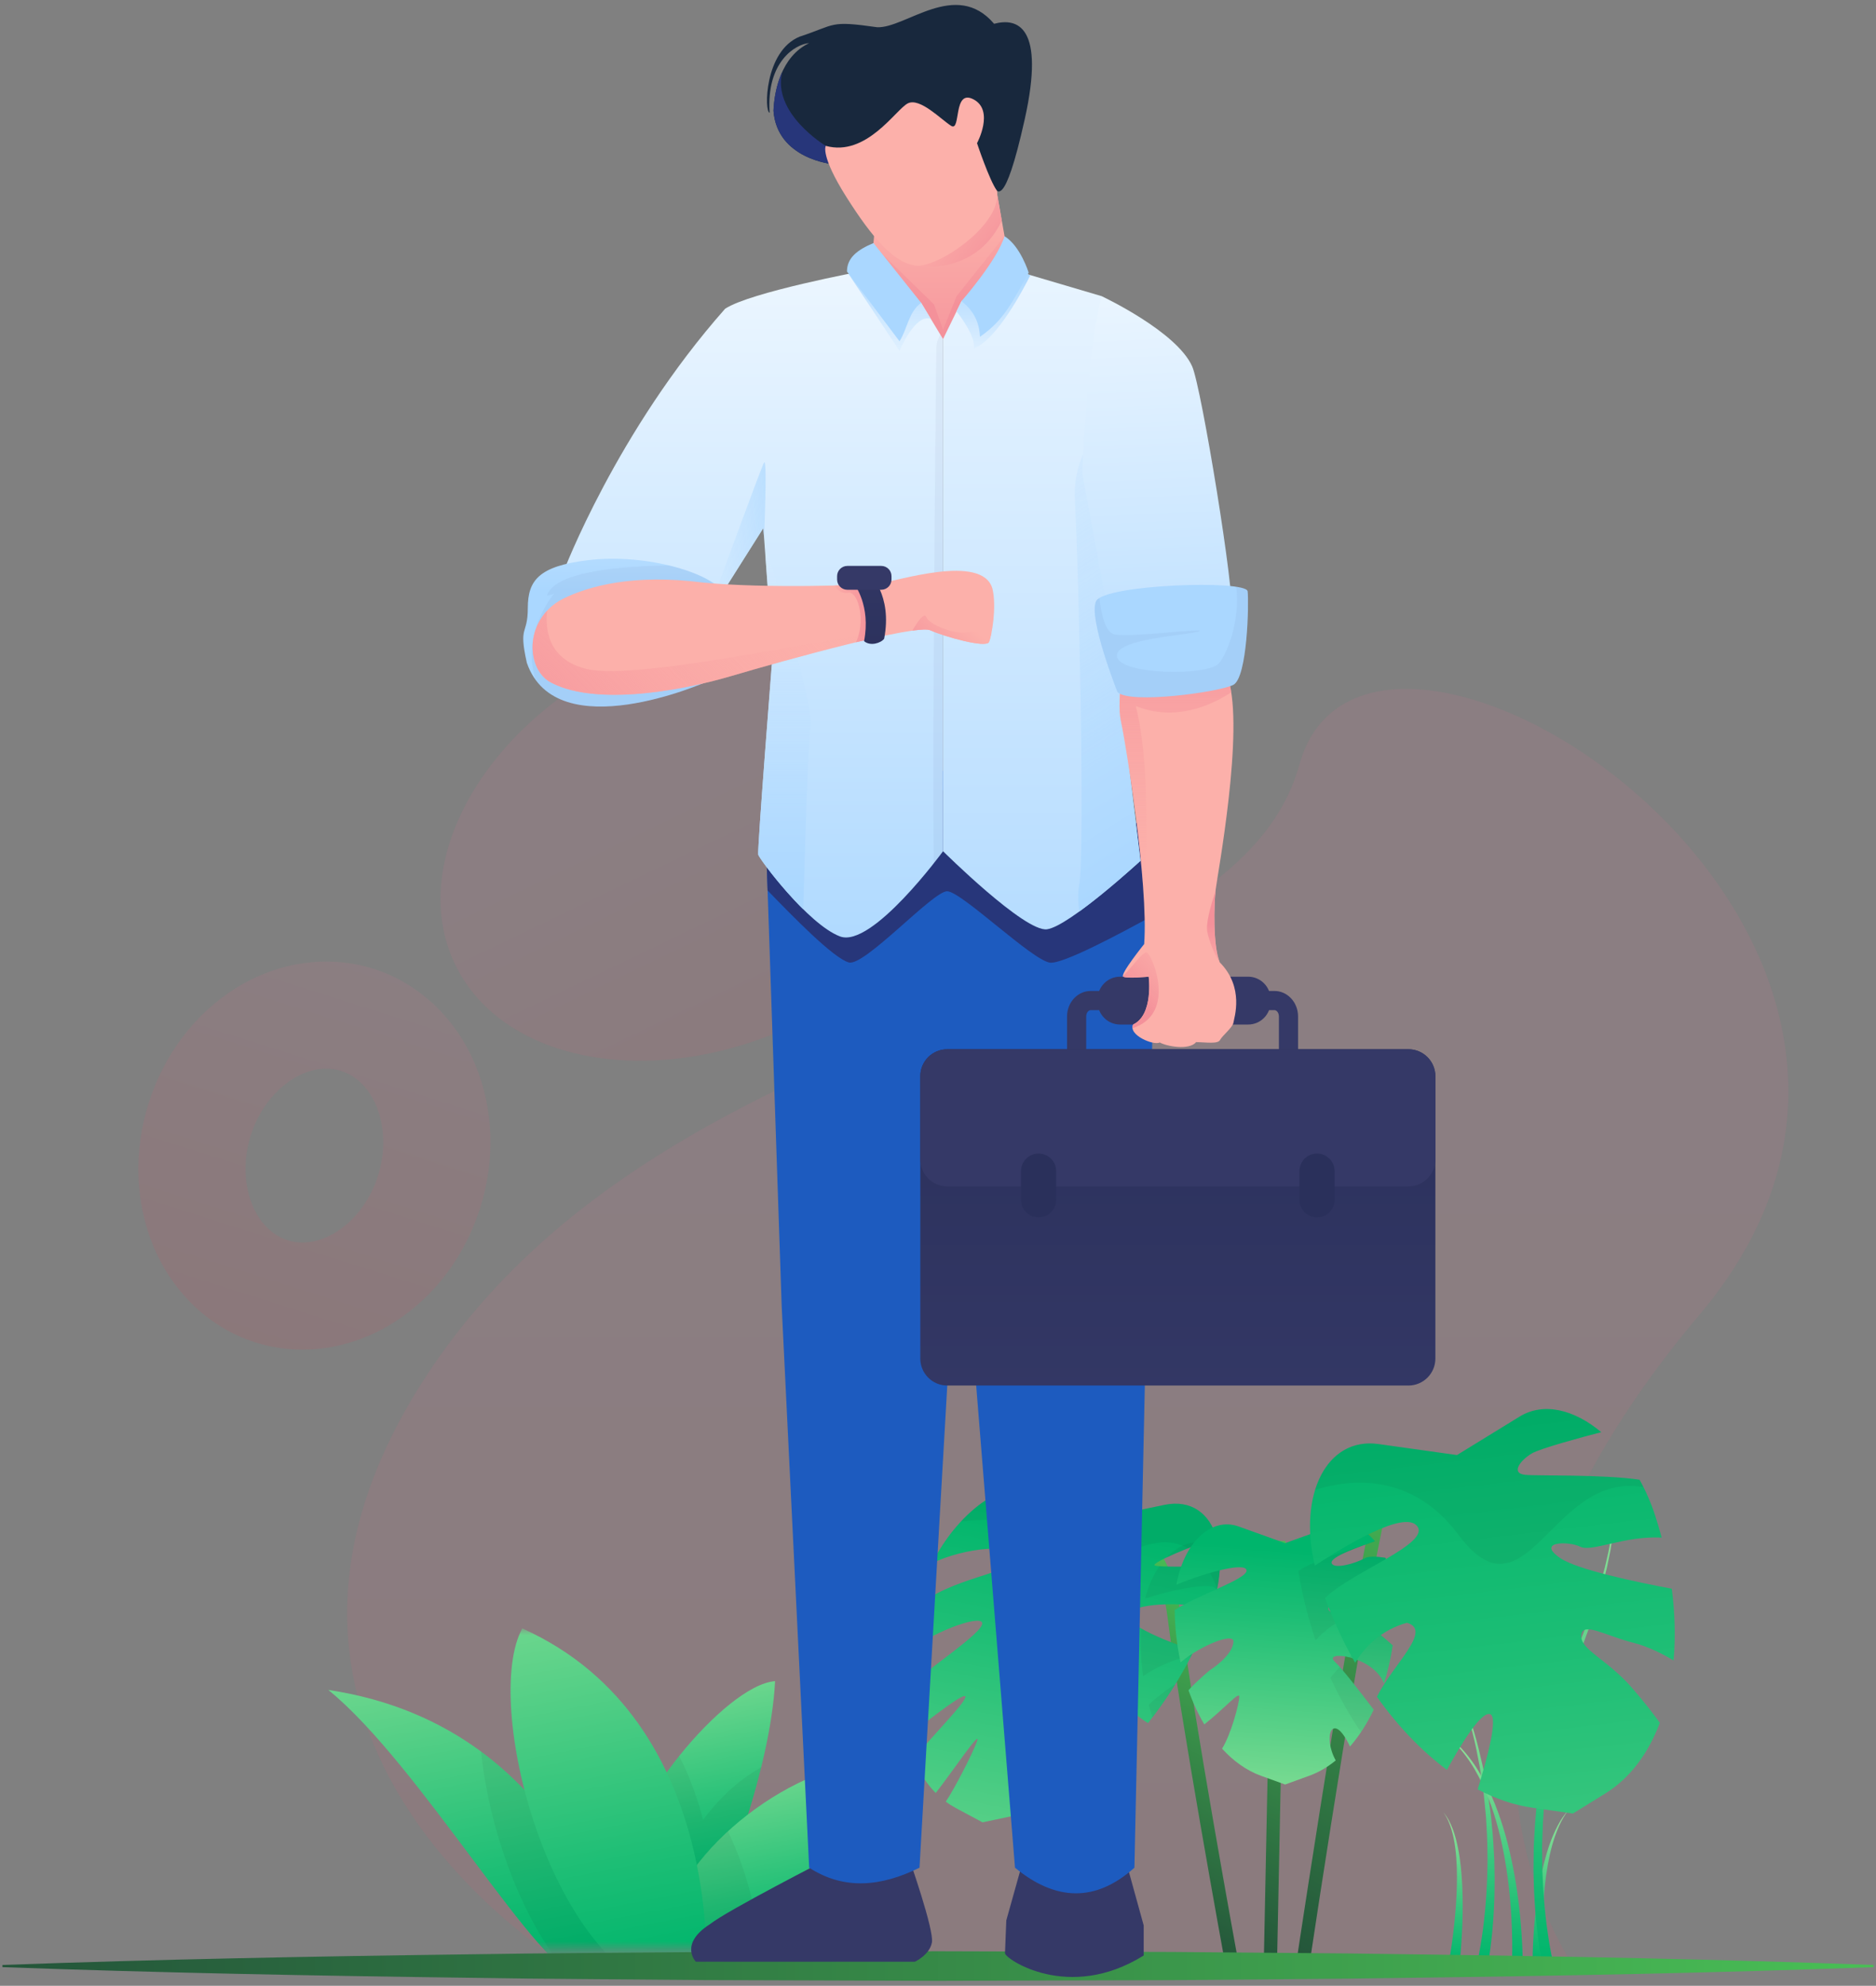<svg width="190" height="201" viewBox="0 0 190 201" fill="none" xmlns="http://www.w3.org/2000/svg">
<rect x="0" y="0" width="190" height="201" fill="#808080" stroke="none"/>
<path opacity="0.1" d="M98.031 72.641C102.917 82.808 95.251 96.638 80.907 103.533C66.563 110.427 50.973 107.774 46.087 97.607C41.2 87.44 48.867 73.609 63.21 66.714C77.554 59.82 93.144 62.473 98.031 72.641Z" fill="url(#paint0_linear_742_24844)"/>
<path opacity="0.1" d="M59.466 200.326C59.466 200.326 18.151 177.376 43.251 139.156C68.35 100.937 124.595 102.69 131.605 77.384C138.614 52.078 204.783 94.421 172.117 133.086C139.451 171.752 159.395 199.005 159.395 199.005L59.466 200.326Z" fill="url(#paint1_linear_742_24844)"/>
<path d="M150.687 198.868C151.108 196.509 151.291 194.18 151.356 191.828C151.361 191.241 151.38 190.654 151.375 190.068L151.342 188.309C151.281 187.138 151.228 185.967 151.099 184.803L151.016 183.929C150.986 183.637 150.939 183.348 150.901 183.058C150.818 182.479 150.745 181.898 150.655 181.32C150.432 180.171 150.257 179.014 149.96 177.883C149.462 175.598 148.702 173.383 147.895 171.199C148.617 173.415 149.286 175.648 149.692 177.94C149.943 179.075 150.071 180.232 150.248 181.379C150.314 181.955 150.364 182.534 150.423 183.111C150.45 183.4 150.485 183.687 150.504 183.977L150.552 184.846C150.635 186.002 150.641 187.162 150.656 188.32L150.62 190.057C150.602 190.635 150.561 191.213 150.533 191.79C150.502 192.368 150.439 192.943 150.394 193.519C150.338 194.094 150.268 194.668 150.2 195.241C150.046 196.38 149.863 197.534 149.616 198.628L150.687 198.868Z" fill="url(#paint2_linear_742_24844)"/>
<path d="M154.221 198.997C154.224 197.863 154.173 196.762 154.098 195.65C154.021 194.541 153.913 193.435 153.773 192.333C153.494 190.13 153.076 187.942 152.484 185.801C151.877 183.666 151.095 181.566 149.972 179.647C149.42 178.684 148.768 177.776 148.014 176.964C147.263 176.151 146.407 175.433 145.457 174.871C146.383 175.472 147.202 176.22 147.911 177.055C148.623 177.888 149.228 178.809 149.733 179.78C150.76 181.716 151.442 183.813 151.953 185.938C152.448 188.07 152.77 190.24 152.954 192.42C153.048 193.51 153.109 194.603 153.139 195.696C153.168 196.785 153.172 197.89 153.125 198.96L154.221 198.997Z" fill="url(#paint3_linear_742_24844)"/>
<path d="M147.819 198.832C147.962 197.511 148.048 196.209 148.1 194.896C148.147 193.585 148.156 192.273 148.098 190.962C148.038 189.652 147.921 188.341 147.664 187.052C147.533 186.409 147.375 185.769 147.142 185.155C146.909 184.543 146.612 183.946 146.188 183.449C146.576 183.975 146.826 184.582 147.011 185.199C147.198 185.818 147.309 186.456 147.393 187.097C147.556 188.378 147.58 189.675 147.549 190.967C147.515 192.26 147.416 193.551 147.278 194.837C147.138 196.12 146.96 197.41 146.734 198.667L147.819 198.832Z" fill="url(#paint4_linear_742_24844)"/>
<path d="M156.315 198.628C156.231 197.32 156.211 195.979 156.235 194.652C156.259 193.321 156.337 191.991 156.484 190.669C156.634 189.347 156.857 188.031 157.211 186.747C157.393 186.108 157.609 185.477 157.88 184.868C158.152 184.26 158.478 183.672 158.899 183.148C158.444 183.642 158.073 184.212 157.757 184.808C157.441 185.404 157.178 186.028 156.949 186.664C156.502 187.94 156.185 189.259 155.942 190.588C155.701 191.918 155.53 193.261 155.413 194.608C155.297 195.958 155.224 197.299 155.219 198.672L156.315 198.628Z" fill="url(#paint5_linear_742_24844)"/>
<path d="M157.271 198.524C157.045 197.539 156.871 196.497 156.729 195.471L156.622 194.697C156.589 194.439 156.564 194.179 156.535 193.92C156.477 193.402 156.419 192.883 156.385 192.363C156.35 191.842 156.292 191.323 156.275 190.801L156.205 189.237C156.192 188.715 156.193 188.193 156.187 187.67L156.18 186.887L156.204 186.104C156.315 181.929 156.827 177.75 157.888 173.7L158.323 172.192L158.54 171.437C158.611 171.185 158.683 170.933 158.777 170.689C159.133 169.704 159.475 168.718 159.843 167.731C160.596 165.762 161.325 163.782 161.917 161.757L162.143 160.999C162.22 160.747 162.292 160.494 162.353 160.237L162.74 158.704C162.854 158.189 162.953 157.67 163.06 157.154C163.118 156.897 163.152 156.635 163.192 156.374L163.308 155.592C163.354 155.332 163.368 155.068 163.394 154.805L163.464 154.017C163.47 153.49 163.51 152.963 163.467 152.435L163.449 152.04C163.44 151.909 163.417 151.779 163.402 151.647L163.351 151.255C163.328 151.126 163.296 150.997 163.269 150.868C163.151 150.359 162.993 149.837 162.659 149.426C162.984 149.844 163.129 150.367 163.235 150.876C163.26 151.005 163.289 151.133 163.309 151.262L163.351 151.653C163.363 151.784 163.383 151.914 163.389 152.045L163.399 152.438C163.43 152.962 163.378 153.487 163.361 154.01L163.274 154.792C163.243 155.053 163.224 155.315 163.173 155.572L163.039 156.348C162.995 156.606 162.955 156.865 162.891 157.121C162.774 157.632 162.664 158.145 162.54 158.655L162.122 160.172C162.056 160.426 161.979 160.677 161.896 160.926L161.655 161.676C161.022 163.677 160.254 165.634 159.461 167.577C159.073 168.554 158.703 169.548 158.322 170.534C158.222 170.779 158.144 171.031 158.067 171.284L157.83 172.041L157.358 173.556C156.197 177.627 155.585 181.846 155.381 186.075L155.34 186.869L155.329 187.664C155.324 188.193 155.311 188.723 155.313 189.253L155.349 190.843C155.355 191.373 155.402 191.902 155.427 192.431C155.45 192.962 155.498 193.49 155.545 194.019C155.569 194.283 155.588 194.548 155.616 194.812L155.708 195.603C155.832 196.663 155.981 197.703 156.202 198.774L157.271 198.524Z" fill="url(#paint6_linear_742_24844)"/>
<path d="M132.686 198.403L131.359 198.204C131.634 196.38 138.101 153.489 139.9 149.791C141.917 145.645 148.096 147.855 148.358 147.951L147.897 149.211C147.844 149.192 142.593 147.32 141.106 150.378C139.738 153.191 135 183.022 132.686 198.403Z" fill="url(#paint7_linear_742_24844)"/>
<path d="M129.345 198.311L128.004 198.284L128.865 155.957L130.206 155.984L129.345 198.311Z" fill="url(#paint8_linear_742_24844)"/>
<path d="M124.076 198.728C124.03 198.48 119.514 173.831 118.254 163.728C117.087 154.369 111.385 154.935 111.141 154.963L110.973 153.632C111.07 153.62 113.369 153.345 115.619 155.088C117.756 156.743 119.09 159.594 119.585 163.562C120.841 173.627 125.349 198.238 125.395 198.486L124.076 198.728Z" fill="url(#paint9_linear_742_24844)"/>
<path d="M102.668 157.765C102.134 159.434 96.614 159.528 92.702 162.704C92.056 164.879 91.829 165.453 91.65 167.453C93.944 165.381 99.282 163.361 99.473 164.268C99.679 165.25 93.68 169.034 91.363 171.336C91.366 172.944 91.529 174.454 91.852 175.833C94.231 173.923 97.998 170.998 97.77 171.811C97.563 172.552 94.576 175.552 92.538 178.006C93.092 179.368 93.837 180.545 94.77 181.486C96.383 179.433 99.514 174.765 98.93 176.316C98.434 177.635 96.67 181.055 95.786 182.364C96.099 182.593 96.426 182.802 96.77 182.986L99.509 184.454L103.083 183.701C104.33 183.438 105.593 182.983 106.849 182.365C106.134 180.901 106.446 176.904 107.013 177.523C107.478 178.031 109.383 178.194 110.128 180.374C111.728 179.212 113.284 177.802 114.748 176.195C113.213 174.672 109.969 172.184 110.549 170.928C111.13 169.672 114.343 173.298 116.273 174.405C118.043 172.194 119.638 169.694 120.96 167.004C118.589 166.381 113.987 164.433 114.171 163.486C114.354 162.54 118.324 161.951 122.746 162.769C123.251 161.264 123.509 159.836 123.551 158.542C120.927 158.57 117.335 158.642 116.955 158.453C116.496 158.224 120.912 156.372 123.233 155.68C122.51 153.175 120.622 151.762 117.928 152.322L111.058 153.75L105.781 150.946C102.408 149.154 97.221 152.633 94.394 158.242C97.557 156.643 103.202 156.096 102.668 157.765Z" fill="url(#paint10_linear_742_24844)"/>
<g opacity="0.05">
<path d="M120.303 156.724C121.338 156.313 122.418 155.924 123.237 155.68C122.514 153.175 120.626 151.762 117.932 152.322L111.062 153.75L105.785 150.946C103.389 149.673 100.078 151.062 97.348 153.982C101.318 153.612 108.839 153.526 108.321 158.29C107.753 163.503 115.064 153.613 120.303 156.724Z" fill="#0C010C"/>
<path d="M123.554 158.543C123.108 158.548 122.634 158.554 122.152 158.56C122.558 159.164 122.936 159.9 123.282 160.784C123.441 160.003 123.531 159.252 123.554 158.543Z" fill="#0C010C"/>
</g>
<g opacity="0.05">
<path d="M115.768 169.67C117.342 168.555 119.557 167.698 120.634 167.653C120.745 167.437 120.857 167.222 120.965 167.004C119.468 166.611 117.082 165.689 115.573 164.824C115.492 166.491 115.556 168.12 115.768 169.67Z" fill="#0C010C"/>
<path d="M119.034 170.488C118.794 170.634 118.635 170.717 118.635 170.717C118.635 170.717 117.205 171.718 116.344 172.55C116.46 172.986 116.592 173.408 116.731 173.823C117.542 172.769 118.313 171.654 119.034 170.488Z" fill="#0C010C"/>
<path d="M117.428 158.527C116.803 159.427 116.297 160.539 115.973 161.802C119.19 160.763 123.19 160.063 123.167 160.935C123.155 161.37 121.913 161.879 120.348 162.451C121.118 162.512 121.925 162.615 122.747 162.768C123.252 161.263 123.51 159.835 123.552 158.541C121.384 158.564 118.56 158.616 117.428 158.527Z" fill="#0C010C"/>
<path d="M118.145 157.649C119.125 157.183 120.54 156.606 121.797 156.156C120.498 155.958 119.209 156.53 118.145 157.649Z" fill="#0C010C"/>
</g>
<path d="M126.251 158.96C126.297 159.831 121.462 161.386 118.969 162.959C118.995 164.8 119.202 166.581 119.569 168.257C121.628 166.536 124.961 165.216 124.921 166.158C124.861 167.611 122.508 169.075 122.508 169.075C122.508 169.075 121.162 170.187 120.37 171.086C120.812 172.335 121.351 173.493 121.971 174.539C124.027 172.933 125.549 171.115 125.517 171.751C125.478 172.553 124.661 175.573 123.77 176.995C124.933 178.27 126.263 179.218 127.714 179.743L130.154 180.626L132.594 179.743C133.546 179.398 134.447 178.871 135.282 178.189C133.932 175.752 134.957 173.045 136.727 176.78C137.646 175.727 138.455 174.468 139.129 173.049C137.682 171.14 135.927 168.889 135.182 168.188C133.936 167.015 139.053 167.548 140.169 170.396C140.556 169.18 140.853 167.888 141.053 166.543C139.257 164.886 136.913 163.179 134.94 163.263C133.019 162.303 138.264 161.073 141.334 163.345C141.341 163.088 141.345 162.83 141.345 162.571C141.345 160.717 140.958 159.032 140.315 157.673C139.422 157.541 138.614 157.504 138.25 157.71C137.281 158.258 135.099 158.869 134.87 158.227C134.641 157.585 137.722 156.548 139.258 156C138.059 154.572 136.473 153.929 134.849 154.511L130.154 156.195L125.459 154.511C122.608 153.488 119.871 156.24 119.149 160.399C122.274 159.107 126.205 158.089 126.251 158.96Z" fill="url(#paint11_linear_742_24844)"/>
<g opacity="0.05">
<path d="M136.727 163.601C136.114 163.368 135.51 163.238 134.937 163.263C133.016 162.302 138.261 161.072 141.331 163.345C141.338 163.088 141.342 162.83 141.342 162.57C141.342 160.717 140.955 159.032 140.312 157.672C139.419 157.541 138.611 157.503 138.247 157.709C137.278 158.258 135.097 158.868 134.867 158.226C134.638 157.584 137.72 156.547 139.256 156C139.248 155.99 139.239 155.982 139.231 155.973C136.73 156.915 133.25 157.833 131.496 159.011C131.892 161.435 132.482 163.784 133.24 166.012C134.115 165.078 135.268 164.167 136.727 163.601Z" fill="#0C010C"/>
<path d="M139.323 165.098C138.721 165.872 137.693 166.772 136.668 167.753C137.95 168.074 139.589 168.925 140.164 170.394C140.551 169.178 140.849 167.886 141.048 166.541C140.513 166.048 139.93 165.551 139.323 165.098Z" fill="#0C010C"/>
<path d="M139.128 173.05C137.951 171.497 136.57 169.718 135.695 168.73C135.356 169.088 135.035 169.453 134.75 169.824C135.653 171.807 136.694 173.649 137.843 175.317C138.312 174.619 138.743 173.862 139.128 173.05Z" fill="#0C010C"/>
</g>
<path d="M165.321 170.88C162.764 167.928 160.029 166.985 160.144 165.531C160.258 164.077 162.617 165.577 165.419 166.277C166.93 166.655 168.433 167.432 169.498 168.068C169.703 165.786 169.646 163.343 169.317 160.808C165.703 160.132 159.755 158.883 158.038 157.719C155.518 156.01 158.869 155.969 160.041 156.554C161.213 157.139 164.483 155.437 168.291 155.631C168.098 154.904 167.884 154.174 167.647 153.443C167.223 152.13 166.681 150.902 166.056 149.776C162.346 149.223 155.626 149.398 154.483 149.283C152.944 149.127 154.001 147.796 155.123 147.124C155.986 146.608 160.246 145.463 162.173 144.961C159.44 142.67 156.336 141.892 153.894 143.391L147.562 147.279L139.611 146.165C134.363 145.43 131.461 151.277 133.163 158.472C136.374 156.365 142.151 152.916 143.488 154.425C145.068 156.208 136.865 159.1 134.198 161.755C135.049 164.059 136.076 166.252 137.244 168.295C138.268 166.667 139.911 164.968 142.493 164.257C145.119 165.005 141.122 168.401 139.451 171.748C141.567 174.717 143.982 177.237 146.544 179.144C147.822 176.81 149.987 173.176 150.92 173.506C151.746 173.798 150.65 177.914 149.657 181.116C151.471 182.07 153.325 182.708 155.167 182.971L159.303 183.562L162.589 181.53C165.069 179.996 166.925 177.506 168.107 174.385C167.522 173.566 166.612 172.37 165.321 170.88Z" fill="url(#paint12_linear_742_24844)"/>
<path opacity="0.05" d="M166.074 150.472C166.201 150.489 166.324 150.502 166.444 150.514C166.319 150.264 166.191 150.017 166.057 149.776C162.348 149.223 155.627 149.398 154.484 149.283C152.946 149.127 154.003 147.796 155.125 147.124C155.987 146.608 160.248 145.463 162.175 144.961C159.441 142.67 156.338 141.892 153.896 143.391L147.564 147.279L139.613 146.165C136.471 145.725 134.171 147.646 133.195 150.801C136.808 149.682 142.934 149.071 147.61 155.222C154.548 164.652 157.037 149.257 166.074 150.472Z" fill="#0C010C"/>
<mask id="mask0_742_24844" style="mask-type:luminance" maskUnits="userSpaceOnUse" x="31" y="164" width="58" height="34">
<path d="M31.94 197.504L88.914 197.504L88.914 164.823L31.94 164.823L31.94 197.504Z" fill="white"/>
</mask>
<g mask="url(#mask0_742_24844)">
<path d="M62.966 200.136C62.966 200.136 58.648 174.861 33.246 171.051C42.518 178.544 54.838 200.136 58.902 200.136C61.95 200.644 62.966 200.136 62.966 200.136Z" fill="url(#paint13_linear_742_24844)"/>
<path opacity="0.05" d="M48.727 177.293C60.554 186.016 62.967 200.138 62.967 200.138C62.967 200.138 61.951 200.646 58.903 200.138C58.383 200.138 57.727 199.783 56.959 199.15C52.338 193.283 49.432 184.4 48.727 177.293Z" fill="#0C010C"/>
<path d="M73.128 191.089C73.128 191.089 78.032 179.309 78.501 170.164C73.382 170.545 62.967 183.5 63.475 188.707C63.983 193.915 63.983 193.915 63.983 193.915L73.128 191.089Z" fill="url(#paint14_linear_742_24844)"/>
<path opacity="0.05" d="M71.21 184.199C73.183 181.536 75.294 179.894 77.092 178.883C75.489 185.412 73.128 191.085 73.128 191.085L66.264 193.206C65.281 191.685 64.329 190.199 63.493 188.885C63.487 188.825 63.481 188.765 63.475 188.703C63.224 186.127 65.646 181.654 68.779 177.746C70.421 180.876 71.21 184.199 71.21 184.199Z" fill="#0C010C"/>
<path d="M73.621 200.901C73.621 200.901 84.557 189.298 87.81 178.293C78.587 179.436 67.537 188.708 67.156 196.963C67.283 202.298 73.621 200.901 73.621 200.901Z" fill="url(#paint15_linear_742_24844)"/>
<path opacity="0.05" d="M73.729 185.352C74.798 187.609 76.556 192.008 76.89 197.094C74.984 199.449 73.621 200.896 73.621 200.896C73.621 200.896 67.283 202.293 67.156 196.959C67.34 192.985 69.995 188.776 73.729 185.352Z" fill="#0C010C"/>
<path d="M71.48 201.055C71.48 201.055 73.854 174.227 52.897 164.828C48.833 172.195 55.497 199.076 68.527 202.21C71.48 203.672 71.48 201.055 71.48 201.055Z" fill="url(#paint16_linear_742_24844)"/>
</g>
<path d="M0.25 198.891C16.041 198.318 31.833 198.018 47.624 197.813L53.546 197.733L59.468 197.679L71.311 197.582L94.999 197.504L118.686 197.574L130.53 197.673L136.451 197.724L142.373 197.805C158.164 198.009 173.956 198.311 189.747 198.891V199.111C173.956 199.69 158.164 199.993 142.373 200.196L136.451 200.278L130.53 200.329L118.686 200.427L94.999 200.498L71.311 200.42L59.468 200.323L53.546 200.269L47.624 200.188C31.833 199.984 16.041 199.684 0.25 199.111V198.891Z" fill="url(#paint17_linear_742_24844)"/>
<path d="M92.088 188.156C92.088 188.156 94.617 195.35 94.384 196.615C94.151 197.88 92.66 198.563 92.66 198.563H70.475C70.475 198.563 68.736 196.773 71.913 194.757C73.628 193.385 83.855 188.156 83.855 188.156H92.088Z" fill="url(#paint18_linear_742_24844)"/>
<path d="M104.033 186.828L101.917 194.38L101.785 197.71C101.788 198.257 108.213 202.682 115.833 197.932C115.833 195.588 115.833 194.889 115.833 194.889L113.399 186.086L104.033 186.828Z" fill="url(#paint19_linear_742_24844)"/>
<path d="M103.882 83.296L97.384 77.379L77.539 84.152L79.17 132.237L81.952 189.048C85.528 191.356 89.279 190.943 93.126 189.048L95.94 140.238L97.91 128.37L102.798 189.048C106.913 192.429 110.949 192.577 114.892 189.048L117.181 83.296H103.882V83.296Z" fill="#1D5BBF"/>
<path d="M99.543 79.352L84.6 81.749L77.539 84.159L77.742 90.131C80.281 92.748 84.397 96.98 85.968 97.417C87.539 97.855 94.48 90.212 95.92 90.212C97.36 90.212 104.489 97.178 106.341 97.438C107.595 97.613 113.376 94.551 116.98 92.554L117.18 83.302H103.882L99.543 79.352Z" fill="#27367A"/>
<path d="M131.467 109.607H129.527V102.881C129.527 102.506 129.292 102.245 129.082 102.245H110.456C110.245 102.245 110.011 102.506 110.011 102.881V108.305H108.07V102.881C108.07 101.46 109.141 100.305 110.456 100.305H129.082C130.397 100.305 131.467 101.46 131.467 102.881V109.607Z" fill="#353967"/>
<path d="M88.696 21.859L88.019 29.887C92.735 35.571 97.753 35.595 103.011 31.132L100.708 18.039L88.696 21.859Z" fill="url(#paint20_linear_742_24844)"/>
<path d="M102.909 30.552L101.738 23.895L96.88 29.981L95.515 33.378L94.596 30.811L88.447 24.826L88.019 29.889C92.618 35.432 97.506 35.59 102.622 31.455C102.719 31.15 102.815 30.848 102.909 30.552Z" fill="url(#paint21_linear_742_24844)"/>
<path d="M101.459 22.337L100.704 18.039L95.131 19.811L92.582 26.888C92.582 26.888 98.683 28.151 101.459 22.337Z" fill="url(#paint22_linear_742_24844)"/>
<path d="M84.337 16.616C84.337 16.616 78.697 16.108 78.342 11.209C78.421 9.27 79.064 5.744 81.951 4.363C80.559 4.473 77.601 6.239 77.945 11.415C77.393 11.337 77.405 5.185 80.979 3.713C84.727 2.48 83.933 2.057 88.844 2.757C91.726 2.875 96.814 -2.134 100.681 2.408C103.037 1.783 105.889 2.621 103.782 12.082C101.675 21.542 100.917 19.179 100.671 18.948C100.425 18.717 96.247 15.826 96.247 15.826L84.337 16.616Z" fill="#18283D"/>
<path d="M84.332 16.613L84.723 16.587C84.127 15.593 83.625 14.761 83.625 14.761C83.625 14.761 78.106 11.438 79.243 7.223C78.591 8.619 78.379 10.149 78.336 11.206C78.691 16.105 84.332 16.613 84.332 16.613Z" fill="#27367A"/>
<path d="M83.632 14.763C83.632 14.763 83.048 15.712 85.717 19.934C88.387 24.157 90.673 26.78 92.912 26.885C95.152 26.989 101.529 22.677 100.97 19.306C100.192 18.227 98.953 14.492 98.953 14.492C98.953 14.492 100.733 11.199 98.611 10.065C96.488 8.931 97.353 13.379 96.333 12.739C95.312 12.099 93.16 9.842 91.938 10.465C90.716 11.088 87.752 15.904 83.632 14.763Z" fill="#FCB0AA"/>
<path d="M93.296 30.658L95.511 34.323V86.161C95.511 86.161 88.314 96.013 85.071 94.783C81.827 93.552 76.906 86.953 76.794 86.506C76.682 86.058 78.248 66.261 78.248 66.261L77.312 53.444L72.432 61.169L57.059 57.902C57.059 57.902 62.426 43.687 73.439 31.252C75.977 29.569 87.308 27.449 87.308 27.449L93.296 30.658Z" fill="url(#paint23_linear_742_24844)"/>
<path d="M77.542 56.578L78.249 66.262C78.249 66.262 76.683 86.06 76.795 86.507C76.868 86.799 78.99 89.711 81.356 92.041C81.531 85.447 81.846 74.953 82.102 73.501C82.479 71.362 77.677 55.758 77.677 55.758L77.542 56.578Z" fill="url(#paint24_linear_742_24844)"/>
<path opacity="0.05" d="M95.513 34.327L95.229 33.855C95.04 34.22 94.827 34.748 94.827 35.276C94.827 36.032 94.403 72.129 94.57 87.395C95.158 86.652 95.513 86.165 95.513 86.165V34.327Z" fill="#353967"/>
<path d="M77.383 46.823C77.102 47.3 73.451 57.283 72.062 61.091L72.431 61.169L77.311 53.444L77.383 54.433C77.383 54.431 77.731 46.234 77.383 46.823Z" fill="url(#paint25_linear_742_24844)"/>
<path d="M97.385 30.477L95.512 34.322V86.161C95.512 86.161 103.779 94.362 106.037 94.061C108.294 93.76 115.506 87.129 115.506 87.129L110.702 47.708L111.575 29.977L103.008 27.449L97.385 30.477Z" fill="url(#paint26_linear_742_24844)"/>
<path d="M103.007 27.449L97.384 30.476L96.875 31.521C96.875 31.521 98.889 33.988 98.61 35.272C100.941 34.446 103.684 29.2 104.359 27.848L103.007 27.449Z" fill="url(#paint27_linear_742_24844)"/>
<path d="M110.7 47.71L110.821 45.266L109.847 45.651C109.847 45.651 109.846 45.653 109.844 45.658C109.102 47.189 108.763 48.884 108.86 50.583C109.297 58.305 109.864 86.599 109.318 89.457C109.143 90.37 109.178 91.338 109.319 92.258C112.164 90.201 115.504 87.131 115.504 87.131L110.7 47.71Z" fill="url(#paint28_linear_742_24844)"/>
<path d="M97.383 30.476C97.383 30.476 101.009 26.35 101.736 23.91C103.359 24.907 104.181 27.596 104.181 27.596C102.634 30.342 101.774 32.364 99.25 34.087C99.172 32.398 98.438 31.32 97.383 30.476Z" fill="url(#paint29_linear_742_24844)"/>
<path d="M71.556 69.012C71.556 69.012 56.357 75.768 53.358 67.088C52.49 63.216 53.456 64.356 53.456 61.54C53.456 58.724 54.599 57.313 59.494 56.707C65.56 55.955 72.629 58.124 73.455 60.319C74.635 63.455 71.556 69.012 71.556 69.012Z" fill="url(#paint30_linear_742_24844)"/>
<path opacity="0.05" d="M71.555 69.011C71.555 69.011 74.635 63.454 73.454 60.318C73.008 59.133 70.742 57.957 67.797 57.242C63.522 57.283 56.246 57.728 55.403 60.253C55.734 60.253 55.962 60.176 56.118 60.079C55.243 61.191 52.96 64.621 54.233 68.796C58.563 74.785 71.555 69.011 71.555 69.011Z" fill="#353967"/>
<path d="M57.053 60.59C59.598 59.341 64.107 58.058 71.214 58.967C77.678 59.586 87.337 59.233 88.985 59.064C90.633 58.895 99.541 55.931 100.522 59.617C100.952 61.475 100.45 64.341 100.163 64.986C99.877 65.631 95.658 64.444 94.225 63.799C92.792 63.154 79.649 66.777 74.07 68.425C68.491 70.073 59.83 71.478 55.522 68.927C54.689 68.336 54.259 67.497 54.062 66.617C53.516 64.174 54.806 61.694 57.053 60.59Z" fill="#FCB0AA"/>
<path d="M88.583 64.57C88.486 62.838 88.374 60.455 88.313 59.117C87.489 59.169 86.16 59.227 84.547 59.267C84.743 59.632 85.178 60.16 85.999 59.972C86.987 60.057 87.673 62.948 86.685 65.013C87.339 64.856 87.975 64.707 88.583 64.57Z" fill="url(#paint31_linear_742_24844)"/>
<path d="M88.572 64.419C87.043 63.729 64.909 69.046 59.398 67.708C55.381 66.732 55.217 63.489 55.423 61.801C54.234 63.071 53.668 64.852 54.062 66.616C54.259 67.496 54.689 68.334 55.521 68.926C59.829 71.477 68.491 70.072 74.07 68.424C77.569 67.391 84.041 65.581 88.736 64.533C88.69 64.489 88.638 64.449 88.572 64.419Z" fill="url(#paint32_linear_742_24844)"/>
<path d="M89.544 64.657C89.205 65.101 88.14 65.432 87.512 64.898C88.214 61.319 86.552 59.157 86.481 59.067L87.93 57.902C88.024 58.018 90.419 60.191 89.544 64.657Z" fill="url(#paint33_linear_742_24844)"/>
<path d="M89.254 59.695H85.818C85.245 59.695 84.781 59.231 84.781 58.659V58.318C84.781 57.745 85.245 57.281 85.818 57.281H89.254C89.827 57.281 90.291 57.745 90.291 58.318V58.659C90.291 59.231 89.827 59.695 89.254 59.695Z" fill="#353967"/>
<path d="M111.572 29.977C111.572 29.977 119.18 33.537 120.747 37.098C121.687 39.231 125.129 60.302 124.72 62.008C124.312 63.715 112.872 65.537 112.872 65.537L109.602 47.867C109.602 47.867 110.068 35.863 111.572 29.977Z" fill="url(#paint34_linear_742_24844)"/>
<path d="M93.298 30.66L87.509 27.558L86.893 27.531C86.659 27.577 86.334 27.641 85.938 27.72L91.098 35.516C91.098 35.516 92.7 31.679 94.28 32.285L93.298 30.66Z" fill="url(#paint35_linear_742_24844)"/>
<path d="M88.464 24.602C86.816 25.293 85.781 26.104 85.781 27.482L91.099 34.538C91.865 33.392 92.035 31.513 93.299 30.659L88.464 24.602Z" fill="url(#paint36_linear_742_24844)"/>
<path d="M97.956 63.995C96.651 64.242 94.111 63.219 93.829 62.473C93.547 61.726 92.41 63.832 92.41 63.832C93.321 63.706 93.965 63.683 94.224 63.799C95.657 64.444 99.875 65.631 100.162 64.986C100.239 64.812 100.332 64.476 100.418 64.042C99.748 63.804 98.698 63.855 97.956 63.995Z" fill="url(#paint37_linear_742_24844)"/>
<path d="M126.408 103.702H113.442C112.188 103.702 111.172 102.686 111.172 101.432V101.13C111.172 99.876 112.188 98.859 113.442 98.859H126.408C127.662 98.859 128.678 99.876 128.678 101.13V101.432C128.678 102.686 127.662 103.702 126.408 103.702Z" fill="#353967"/>
<path d="M114.102 66.102C114.102 66.102 112.985 70.584 113.543 73.062C113.988 75.04 116.335 89.436 115.881 95.556C115.881 95.556 113.409 98.624 113.76 98.851C114.112 99.079 116.337 98.857 116.337 98.857C116.337 98.857 116.848 102.723 114.772 103.694C114.213 104.772 116.882 105.859 117.452 105.514C118.161 105.916 120.442 106.333 121.143 105.483C122.105 105.487 123.341 105.702 123.563 105.268C123.786 104.835 124.856 103.986 124.922 103.51C124.987 103.033 126.061 99.953 123.536 97.407C122.825 95.657 122.956 91.497 123.12 90.065C123.285 88.633 126.062 73.875 124.386 68.685C120.44 68.253 114.102 66.102 114.102 66.102Z" fill="#FCB0AA"/>
<path d="M114.102 66.102C114.102 66.102 112.985 70.584 113.543 73.062C113.896 74.631 115.445 84.014 115.844 90.881V90.881C115.844 90.881 116.816 78.473 115.035 71.467C119.038 73.06 122.669 71.406 124.701 70.073C124.621 69.559 124.517 69.092 124.386 68.685C120.44 68.253 114.102 66.102 114.102 66.102Z" fill="url(#paint38_linear_742_24844)"/>
<path d="M111.009 60.849C111.825 59.152 126.222 58.668 126.359 59.851C126.495 61.034 126.346 68.569 124.912 69.321C123.556 70.033 114.416 71.317 113.177 70.049C113.177 70.049 110.192 62.546 111.009 60.849Z" fill="url(#paint39_linear_742_24844)"/>
<path opacity="0.05" d="M125.203 59.395C125.63 62.703 124.332 66.096 123.455 67.138C122.343 68.457 113.452 68.319 113.129 66.465C112.807 64.611 120.537 64.29 121.428 63.902C122.318 63.514 114.424 64.567 112.855 64.212C111.918 63.999 111.52 62.056 111.352 60.525C111.182 60.628 111.063 60.737 111.009 60.851C110.192 62.548 113.177 70.051 113.177 70.051C114.416 71.319 123.556 70.035 124.912 69.323C126.346 68.571 126.495 61.036 126.359 59.853C126.335 59.654 125.905 59.501 125.203 59.395Z" fill="#353967"/>
<path d="M116.159 96.41C115.788 96.236 114.555 98.013 113.727 98.804C113.731 98.827 113.74 98.845 113.756 98.856C114.108 99.084 116.332 98.862 116.332 98.862C116.332 98.862 116.843 102.727 114.768 103.699C114.702 103.826 114.682 103.952 114.697 104.077C119.249 102.604 116.691 96.661 116.159 96.41Z" fill="url(#paint40_linear_742_24844)"/>
<path d="M123.103 90.211C122.549 91.866 122.105 93.564 122.282 94.359C122.684 96.172 123.533 97.416 123.533 97.416C122.844 95.719 122.946 91.755 123.103 90.211Z" fill="url(#paint41_linear_742_24844)"/>
<path d="M142.643 140.242H95.939C94.43 140.242 93.207 139.019 93.207 137.511V108.935C93.207 107.426 94.43 106.203 95.939 106.203H142.643C144.151 106.203 145.374 107.426 145.374 108.935V137.51C145.374 139.019 144.151 140.242 142.643 140.242Z" fill="url(#paint42_linear_742_24844)"/>
<path d="M142.643 106.203H95.939C94.43 106.203 93.207 107.426 93.207 108.935V117.355C93.207 118.863 94.43 120.086 95.939 120.086H142.643C144.151 120.086 145.374 118.863 145.374 117.355V108.935C145.374 107.426 144.151 106.203 142.643 106.203Z" fill="url(#paint43_linear_742_24844)"/>
<path d="M105.188 123.221C104.204 123.221 103.406 122.424 103.406 121.44V118.543C103.406 117.559 104.204 116.762 105.188 116.762C106.171 116.762 106.969 117.559 106.969 118.543V121.44C106.969 122.424 106.171 123.221 105.188 123.221Z" fill="#2A305B"/>
<path d="M133.387 123.221C132.403 123.221 131.605 122.424 131.605 121.44V118.543C131.605 117.559 132.403 116.762 133.387 116.762C134.371 116.762 135.168 117.559 135.168 118.543V121.44C135.168 122.424 134.371 123.221 133.387 123.221Z" fill="#2A305B"/>
<g opacity="0.1">
<path d="M30.623 136.606C29.008 136.606 27.403 136.365 25.857 135.876C21.274 134.426 17.516 130.889 15.547 126.171C13.681 121.701 13.506 116.545 15.053 111.655C16.601 106.764 19.71 102.648 23.809 100.065C28.133 97.339 33.242 96.608 37.825 98.058C42.408 99.508 46.165 103.046 48.135 107.763C50.001 112.234 50.176 117.389 48.629 122.28C47.081 127.17 43.972 131.286 39.873 133.869C37.007 135.676 33.796 136.606 30.623 136.606ZM33.042 108.171C29.93 108.171 26.658 110.939 25.396 114.928C23.927 119.571 25.637 124.428 29.13 125.533C32.624 126.64 36.816 123.65 38.285 119.007C39.754 114.364 38.044 109.507 34.551 108.402C34.059 108.246 33.553 108.171 33.042 108.171Z" fill="url(#paint44_linear_742_24844)"/>
</g>
<defs>
<linearGradient id="paint0_linear_742_24844" x1="69.349" y1="79.486" x2="89.128" y2="120.637" gradientUnits="userSpaceOnUse">
<stop stop-color="#F07295"/>
<stop offset="0.99" stop-color="#F0324B"/>
</linearGradient>
<linearGradient id="paint1_linear_742_24844" x1="108.142" y1="115.031" x2="108.142" y2="260.994" gradientUnits="userSpaceOnUse">
<stop stop-color="#F07295"/>
<stop offset="0.99" stop-color="#F0324B"/>
</linearGradient>
<linearGradient id="paint2_linear_742_24844" x1="148.613" y1="198.744" x2="150.262" y2="171.118" gradientUnits="userSpaceOnUse">
<stop stop-color="#00B56C"/>
<stop offset="0.216" stop-color="#1DBE75"/>
<stop offset="0.681" stop-color="#68D58C"/>
<stop offset="1" stop-color="#9EE69D"/>
</linearGradient>
<linearGradient id="paint3_linear_742_24844" x1="149.136" y1="198.722" x2="150.57" y2="174.69" gradientUnits="userSpaceOnUse">
<stop stop-color="#00B56C"/>
<stop offset="0.216" stop-color="#1DBE75"/>
<stop offset="0.681" stop-color="#68D58C"/>
<stop offset="1" stop-color="#9EE69D"/>
</linearGradient>
<linearGradient id="paint4_linear_742_24844" x1="146.579" y1="198.758" x2="147.51" y2="183.157" gradientUnits="userSpaceOnUse">
<stop stop-color="#00B56C"/>
<stop offset="0.216" stop-color="#1DBE75"/>
<stop offset="0.681" stop-color="#68D58C"/>
<stop offset="1" stop-color="#9EE69D"/>
</linearGradient>
<linearGradient id="paint5_linear_742_24844" x1="155.458" y1="198.711" x2="158.104" y2="182.727" gradientUnits="userSpaceOnUse">
<stop stop-color="#00B56C"/>
<stop offset="0.216" stop-color="#1DBE75"/>
<stop offset="0.681" stop-color="#68D58C"/>
<stop offset="1" stop-color="#9EE69D"/>
</linearGradient>
<linearGradient id="paint6_linear_742_24844" x1="157.701" y1="198.864" x2="160.683" y2="148.895" gradientUnits="userSpaceOnUse">
<stop stop-color="#00B56C"/>
<stop offset="0.216" stop-color="#1DBE75"/>
<stop offset="0.681" stop-color="#68D58C"/>
<stop offset="1" stop-color="#9EE69D"/>
</linearGradient>
<linearGradient id="paint7_linear_742_24844" x1="125.843" y1="195.512" x2="148.918" y2="148.224" gradientUnits="userSpaceOnUse">
<stop stop-color="#24553A"/>
<stop offset="1" stop-color="#49BE55"/>
</linearGradient>
<linearGradient id="paint8_linear_742_24844" x1="120.558" y1="194.651" x2="137.652" y2="159.618" gradientUnits="userSpaceOnUse">
<stop stop-color="#24553A"/>
<stop offset="1" stop-color="#49BE55"/>
</linearGradient>
<linearGradient id="paint9_linear_742_24844" x1="110.383" y1="192.046" x2="126.023" y2="159.995" gradientUnits="userSpaceOnUse">
<stop stop-color="#24553A"/>
<stop offset="1" stop-color="#49BE55"/>
</linearGradient>
<linearGradient id="paint10_linear_742_24844" x1="111.329" y1="154.615" x2="100.777" y2="209.702" gradientUnits="userSpaceOnUse">
<stop stop-color="#00B56C"/>
<stop offset="0.216" stop-color="#1DBE75"/>
<stop offset="0.681" stop-color="#68D58C"/>
<stop offset="1" stop-color="#9EE69D"/>
</linearGradient>
<linearGradient id="paint11_linear_742_24844" x1="130.62" y1="156.834" x2="128.315" y2="187.478" gradientUnits="userSpaceOnUse">
<stop stop-color="#00B56C"/>
<stop offset="0.216" stop-color="#1DBE75"/>
<stop offset="0.681" stop-color="#68D58C"/>
<stop offset="1" stop-color="#9EE69D"/>
</linearGradient>
<linearGradient id="paint12_linear_742_24844" x1="147.512" y1="143.832" x2="160.661" y2="255.335" gradientUnits="userSpaceOnUse">
<stop stop-color="#00B56C"/>
<stop offset="0.216" stop-color="#1DBE75"/>
<stop offset="0.681" stop-color="#68D58C"/>
<stop offset="1" stop-color="#9EE69D"/>
</linearGradient>
<linearGradient id="paint13_linear_742_24844" x1="50.697" y1="198.897" x2="42.339" y2="155.975" gradientUnits="userSpaceOnUse">
<stop stop-color="#00B56C"/>
<stop offset="0.216" stop-color="#1DBE75"/>
<stop offset="0.681" stop-color="#68D58C"/>
<stop offset="1" stop-color="#9EE69D"/>
</linearGradient>
<linearGradient id="paint14_linear_742_24844" x1="72.792" y1="189.999" x2="67.777" y2="164.244" gradientUnits="userSpaceOnUse">
<stop stop-color="#00B56C"/>
<stop offset="0.216" stop-color="#1DBE75"/>
<stop offset="0.681" stop-color="#68D58C"/>
<stop offset="1" stop-color="#9EE69D"/>
</linearGradient>
<linearGradient id="paint15_linear_742_24844" x1="79.399" y1="197.687" x2="74.638" y2="173.237" gradientUnits="userSpaceOnUse">
<stop stop-color="#00B56C"/>
<stop offset="0.216" stop-color="#1DBE75"/>
<stop offset="0.681" stop-color="#68D58C"/>
<stop offset="1" stop-color="#9EE69D"/>
</linearGradient>
<linearGradient id="paint16_linear_742_24844" x1="64.615" y1="199.419" x2="54.751" y2="148.765" gradientUnits="userSpaceOnUse">
<stop stop-color="#00B56C"/>
<stop offset="0.216" stop-color="#1DBE75"/>
<stop offset="0.681" stop-color="#68D58C"/>
<stop offset="1" stop-color="#9EE69D"/>
</linearGradient>
<linearGradient id="paint17_linear_742_24844" x1="0.25" y1="199.001" x2="189.748" y2="199.001" gradientUnits="userSpaceOnUse">
<stop stop-color="#24553A"/>
<stop offset="1" stop-color="#49BE55"/>
</linearGradient>
<linearGradient id="paint18_linear_742_24844" x1="82.199" y1="207.006" x2="82.199" y2="193.053" gradientUnits="userSpaceOnUse">
<stop offset="0.266" stop-color="#42417D"/>
<stop offset="0.609" stop-color="#353967"/>
</linearGradient>
<linearGradient id="paint19_linear_742_24844" x1="108.809" y1="211.485" x2="108.809" y2="192.684" gradientUnits="userSpaceOnUse">
<stop offset="0.266" stop-color="#42417D"/>
<stop offset="0.609" stop-color="#353967"/>
</linearGradient>
<linearGradient id="paint20_linear_742_24844" x1="95.515" y1="21.511" x2="95.515" y2="37.801" gradientUnits="userSpaceOnUse">
<stop stop-color="#FCB0AA"/>
<stop offset="1" stop-color="#F4919A"/>
</linearGradient>
<linearGradient id="paint21_linear_742_24844" x1="95.464" y1="20.447" x2="95.464" y2="30.883" gradientUnits="userSpaceOnUse">
<stop stop-color="#FCB0AA"/>
<stop offset="1" stop-color="#F4919A"/>
</linearGradient>
<linearGradient id="paint22_linear_742_24844" x1="94.633" y1="20.917" x2="101.737" y2="26.386" gradientUnits="userSpaceOnUse">
<stop stop-color="#FCB0AA"/>
<stop offset="1" stop-color="#F4919A"/>
</linearGradient>
<linearGradient id="paint23_linear_742_24844" x1="76.285" y1="5.538" x2="76.285" y2="101.998" gradientUnits="userSpaceOnUse">
<stop stop-color="white"/>
<stop offset="1" stop-color="#AAD7FF"/>
</linearGradient>
<linearGradient id="paint24_linear_742_24844" x1="79.456" y1="22.074" x2="79.456" y2="90.623" gradientUnits="userSpaceOnUse">
<stop offset="0.002" stop-color="white" stop-opacity="0"/>
<stop offset="0.873" stop-color="#B5DCFF"/>
<stop offset="1" stop-color="#AAD7FF"/>
</linearGradient>
<linearGradient id="paint25_linear_742_24844" x1="56.834" y1="55.702" x2="82.71" y2="53.24" gradientUnits="userSpaceOnUse">
<stop offset="0.002" stop-color="white" stop-opacity="0"/>
<stop offset="0.873" stop-color="#B5DCFF"/>
<stop offset="0.962" stop-color="#B3DBFF"/>
<stop offset="0.994" stop-color="#ACD8FF"/>
<stop offset="1" stop-color="#AAD7FF"/>
</linearGradient>
<linearGradient id="paint26_linear_742_24844" x1="105.509" y1="-2.418" x2="105.509" y2="108.844" gradientUnits="userSpaceOnUse">
<stop stop-color="white"/>
<stop offset="0.873" stop-color="#B5DCFF"/>
<stop offset="1" stop-color="#AAD7FF"/>
</linearGradient>
<linearGradient id="paint27_linear_742_24844" x1="100.617" y1="40.565" x2="100.617" y2="27.5" gradientUnits="userSpaceOnUse">
<stop stop-color="white"/>
<stop offset="0.873" stop-color="#B5DCFF"/>
<stop offset="1" stop-color="#AAD7FF"/>
</linearGradient>
<linearGradient id="paint28_linear_742_24844" x1="70.653" y1="4.921" x2="120.551" y2="85.739" gradientUnits="userSpaceOnUse">
<stop offset="0.002" stop-color="white" stop-opacity="0"/>
<stop offset="0.873" stop-color="#B5DCFF"/>
<stop offset="1" stop-color="#AAD7FF"/>
</linearGradient>
<linearGradient id="paint29_linear_742_24844" x1="90.023" y1="28.999" x2="96.822" y2="28.999" gradientUnits="userSpaceOnUse">
<stop stop-color="white"/>
<stop offset="1" stop-color="#AAD7FF"/>
</linearGradient>
<linearGradient id="paint30_linear_742_24844" x1="63.658" y1="29.349" x2="63.39" y2="59.908" gradientUnits="userSpaceOnUse">
<stop stop-color="white"/>
<stop offset="1" stop-color="#AAD7FF"/>
</linearGradient>
<linearGradient id="paint31_linear_742_24844" x1="84.008" y1="62.065" x2="88.044" y2="62.065" gradientUnits="userSpaceOnUse">
<stop stop-color="#FCB0AA"/>
<stop offset="1" stop-color="#F4919A"/>
</linearGradient>
<linearGradient id="paint32_linear_742_24844" x1="81.184" y1="54.062" x2="54.483" y2="80.764" gradientUnits="userSpaceOnUse">
<stop stop-color="#FCB0AA" stop-opacity="0"/>
<stop offset="1" stop-color="#F4919A"/>
</linearGradient>
<linearGradient id="paint33_linear_742_24844" x1="88.172" y1="53.628" x2="88.042" y2="68.46" gradientUnits="userSpaceOnUse">
<stop stop-color="#353967"/>
<stop offset="1" stop-color="#2A305B"/>
</linearGradient>
<linearGradient id="paint34_linear_742_24844" x1="115.322" y1="12.236" x2="118.423" y2="83.093" gradientUnits="userSpaceOnUse">
<stop stop-color="white"/>
<stop offset="0.873" stop-color="#B5DCFF"/>
<stop offset="1" stop-color="#AAD7FF"/>
</linearGradient>
<linearGradient id="paint35_linear_742_24844" x1="90.109" y1="43.273" x2="90.109" y2="26.387" gradientUnits="userSpaceOnUse">
<stop offset="0.002" stop-color="white" stop-opacity="0"/>
<stop offset="0.873" stop-color="#B5DCFF"/>
<stop offset="0.962" stop-color="#B3DBFF"/>
<stop offset="0.994" stop-color="#ACD8FF"/>
<stop offset="1" stop-color="#AAD7FF"/>
</linearGradient>
<linearGradient id="paint36_linear_742_24844" x1="77.643" y1="29.57" x2="85.161" y2="29.57" gradientUnits="userSpaceOnUse">
<stop stop-color="white"/>
<stop offset="1" stop-color="#AAD7FF"/>
</linearGradient>
<linearGradient id="paint37_linear_742_24844" x1="97.814" y1="62.683" x2="92.721" y2="67.776" gradientUnits="userSpaceOnUse">
<stop stop-color="#FCB0AA"/>
<stop offset="1" stop-color="#F4919A"/>
</linearGradient>
<linearGradient id="paint38_linear_742_24844" x1="119.044" y1="93.709" x2="119.044" y2="60.485" gradientUnits="userSpaceOnUse">
<stop stop-color="#FCB0AA" stop-opacity="0"/>
<stop offset="1" stop-color="#F4919A"/>
</linearGradient>
<linearGradient id="paint39_linear_742_24844" x1="118.633" y1="44.366" x2="118.633" y2="55.752" gradientUnits="userSpaceOnUse">
<stop stop-color="white"/>
<stop offset="0.873" stop-color="#B5DCFF"/>
<stop offset="1" stop-color="#AAD7FF"/>
</linearGradient>
<linearGradient id="paint40_linear_742_24844" x1="121.487" y1="94.397" x2="114.945" y2="100.939" gradientUnits="userSpaceOnUse">
<stop stop-color="#FCB0AA" stop-opacity="0"/>
<stop offset="1" stop-color="#F4919A"/>
</linearGradient>
<linearGradient id="paint41_linear_742_24844" x1="122.888" y1="103.262" x2="122.888" y2="93.601" gradientUnits="userSpaceOnUse">
<stop stop-color="#FCB0AA" stop-opacity="0"/>
<stop offset="1" stop-color="#F4919A"/>
</linearGradient>
<linearGradient id="paint42_linear_742_24844" x1="119.291" y1="148.865" x2="119.291" y2="103.226" gradientUnits="userSpaceOnUse">
<stop stop-color="#353967"/>
<stop offset="1" stop-color="#2A305B"/>
</linearGradient>
<linearGradient id="paint43_linear_742_24844" x1="119.291" y1="131.351" x2="119.291" y2="112.736" gradientUnits="userSpaceOnUse">
<stop offset="0.266" stop-color="#42417D"/>
<stop offset="0.609" stop-color="#353967"/>
</linearGradient>
<linearGradient id="paint44_linear_742_24844" x1="37.825" y1="98.058" x2="25.857" y2="135.876" gradientUnits="userSpaceOnUse">
<stop stop-color="#F07295"/>
<stop offset="0.99" stop-color="#F0324B"/>
</linearGradient>
</defs>
</svg>
